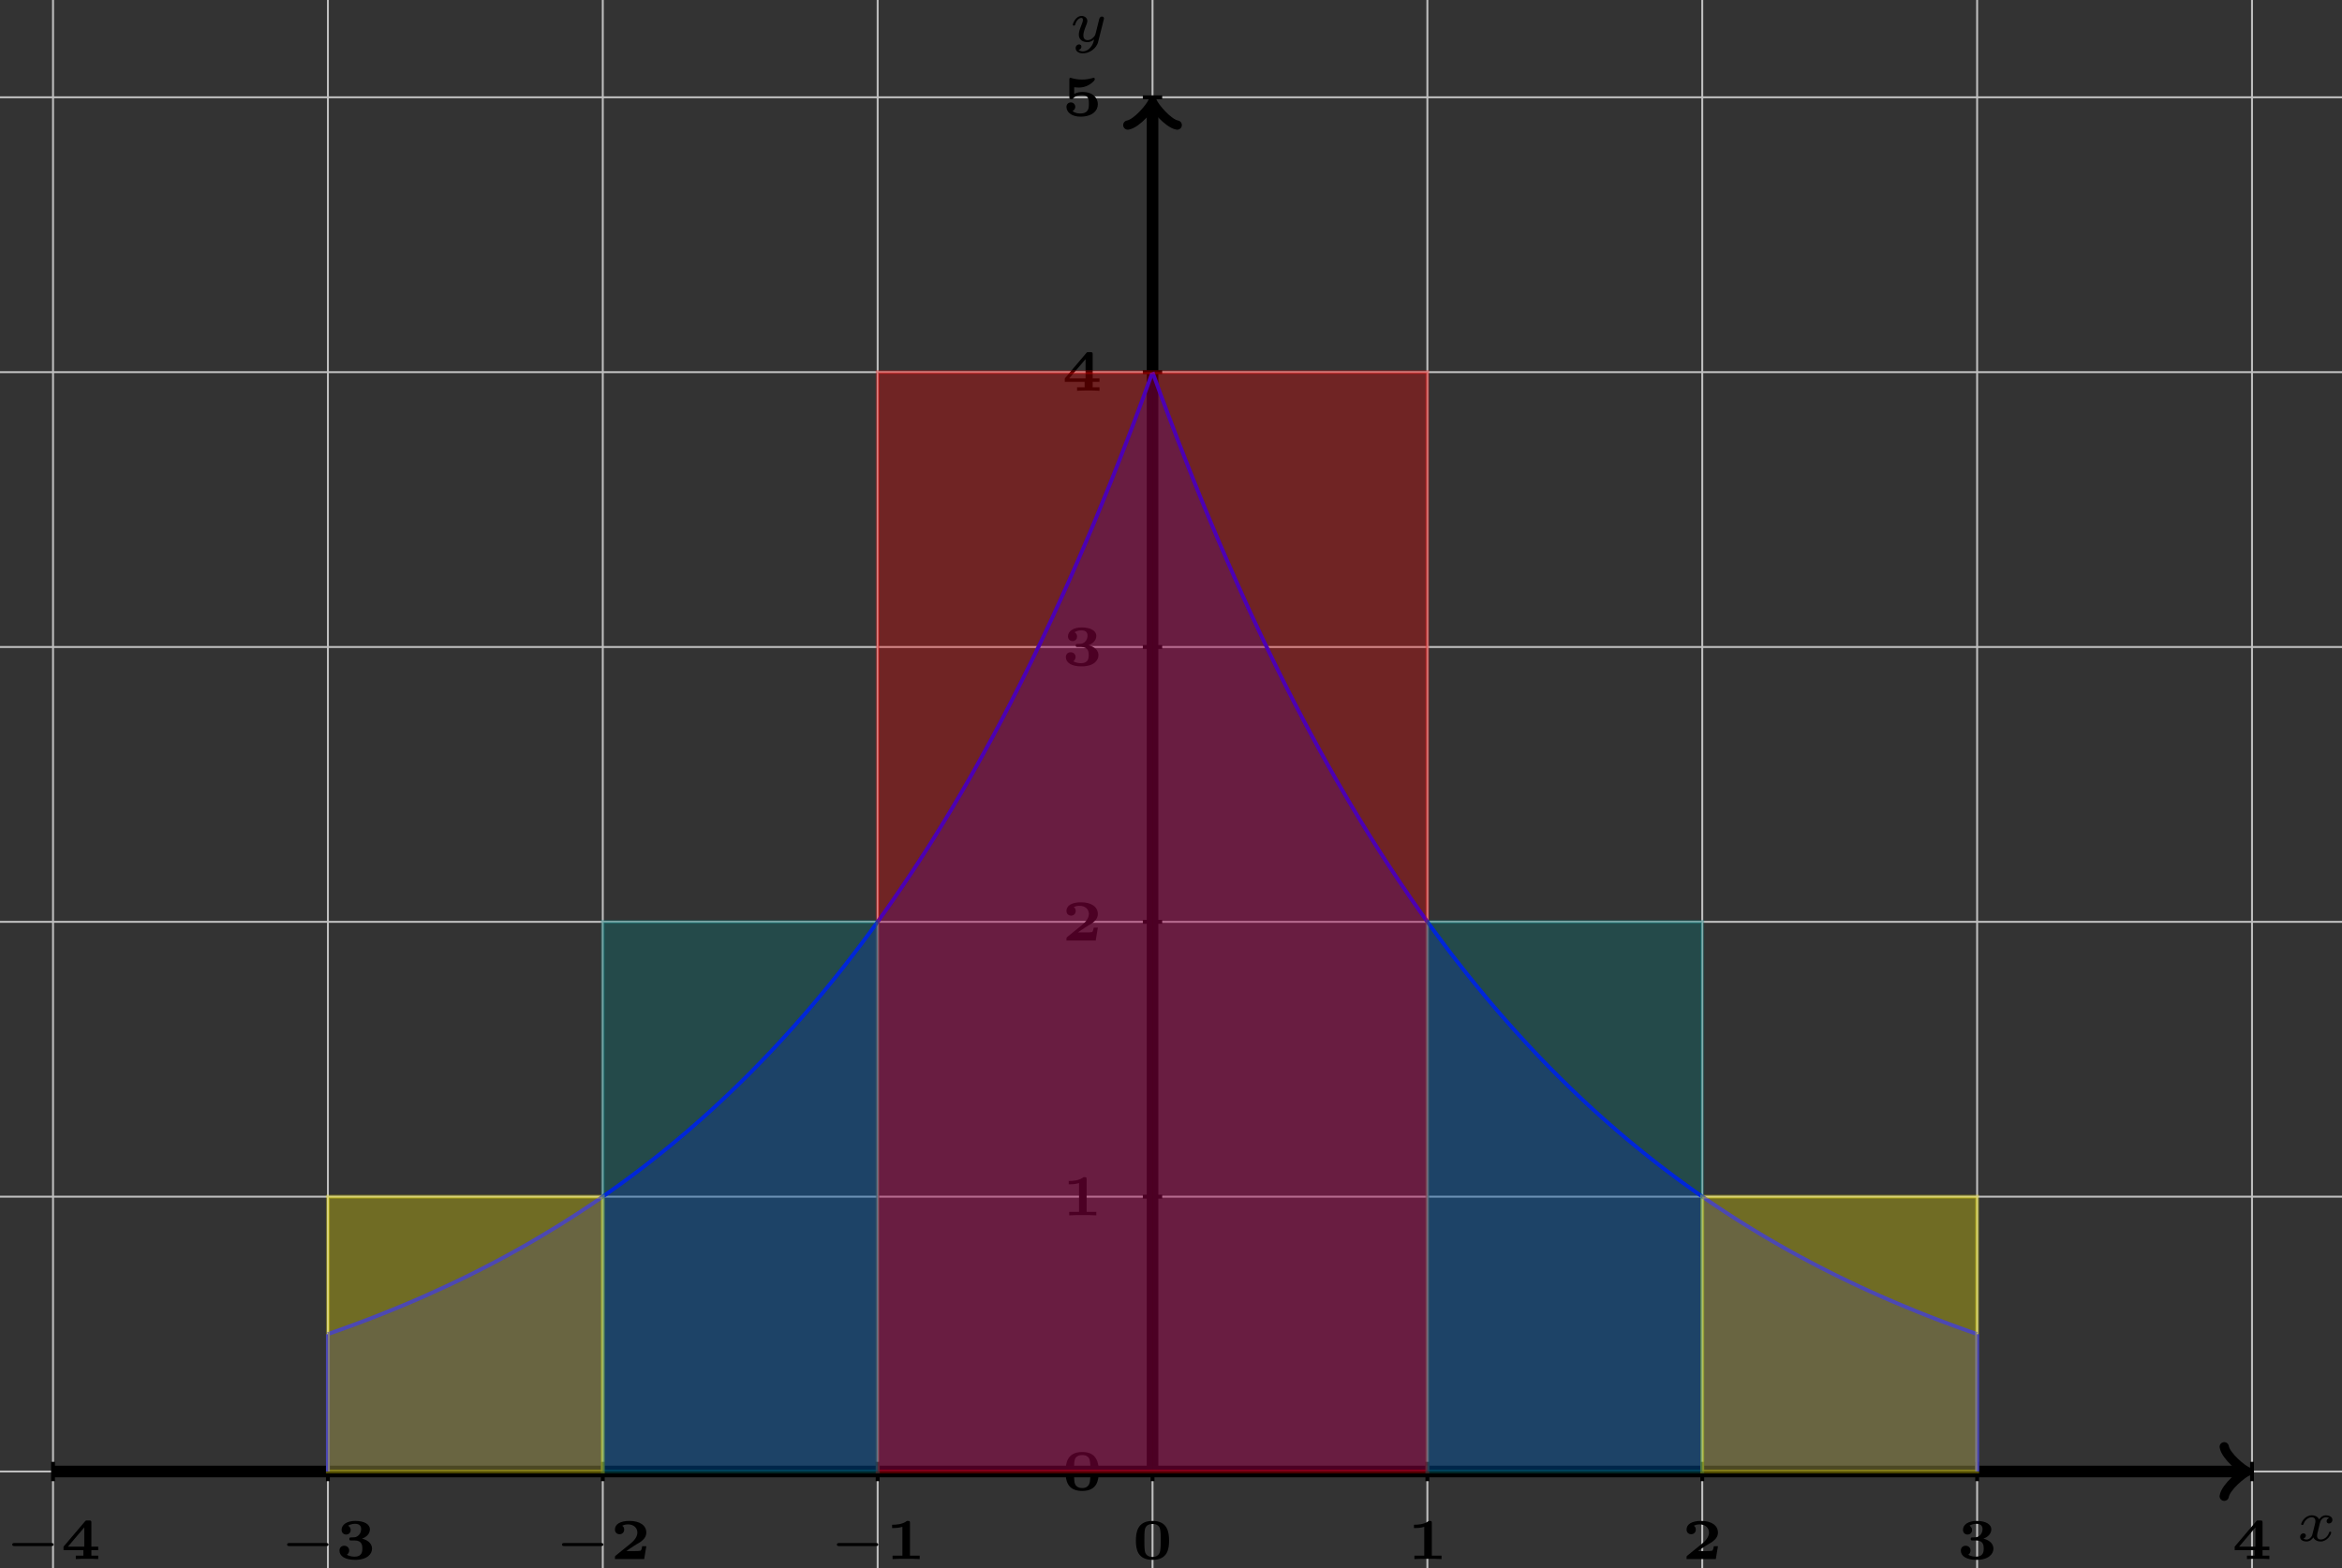 <?xml version="1.0" encoding="UTF-8"?>
<svg xmlns="http://www.w3.org/2000/svg" xmlns:xlink="http://www.w3.org/1999/xlink" width="241.52pt" height="161.743pt" viewBox="0 0 241.52 161.743" version="1.1">
<rect x="0" y="0" width="241.52" height="161.743" fill="#333333" stroke="none"/>
<defs>
<g>
<symbol overflow="visible" id="glyph0-0">
<path style="stroke:none;" d=""/>
</symbol>
<symbol overflow="visible" id="glyph0-1">
<path style="stroke:none;" d="M 3.375 -2.359 C 3.156 -2.297 3.109 -2.125 3.109 -2.031 C 3.109 -1.844 3.266 -1.797 3.344 -1.797 C 3.531 -1.797 3.703 -1.938 3.703 -2.172 C 3.703 -2.5 3.344 -2.641 3.047 -2.641 C 2.641 -2.641 2.406 -2.328 2.344 -2.219 C 2.266 -2.375 2.031 -2.641 1.578 -2.641 C 0.891 -2.641 0.484 -1.922 0.484 -1.719 C 0.484 -1.688 0.516 -1.641 0.594 -1.641 C 0.688 -1.641 0.703 -1.672 0.719 -1.719 C 0.875 -2.203 1.281 -2.438 1.562 -2.438 C 1.859 -2.438 1.953 -2.25 1.953 -2.047 C 1.953 -1.984 1.953 -1.922 1.906 -1.734 C 1.766 -1.188 1.641 -0.641 1.609 -0.562 C 1.516 -0.344 1.297 -0.141 1.047 -0.141 C 1.016 -0.141 0.844 -0.141 0.703 -0.234 C 0.938 -0.312 0.969 -0.5 0.969 -0.547 C 0.969 -0.703 0.844 -0.781 0.719 -0.781 C 0.562 -0.781 0.375 -0.656 0.375 -0.406 C 0.375 -0.062 0.75 0.062 1.031 0.062 C 1.375 0.062 1.625 -0.172 1.734 -0.359 C 1.859 -0.109 2.141 0.062 2.484 0.062 C 3.188 0.062 3.578 -0.672 3.578 -0.859 C 3.578 -0.875 3.578 -0.953 3.469 -0.953 C 3.391 -0.953 3.375 -0.906 3.359 -0.844 C 3.188 -0.328 2.766 -0.141 2.5 -0.141 C 2.281 -0.141 2.125 -0.266 2.125 -0.516 C 2.125 -0.641 2.141 -0.766 2.203 -0.969 L 2.391 -1.75 C 2.453 -1.984 2.484 -2.094 2.609 -2.234 C 2.688 -2.328 2.844 -2.438 3.031 -2.438 C 3.062 -2.438 3.234 -2.438 3.375 -2.359 Z M 3.375 -2.359 "/>
</symbol>
<symbol overflow="visible" id="glyph0-2">
<path style="stroke:none;" d="M 3.562 -2.297 C 3.578 -2.344 3.578 -2.359 3.578 -2.375 C 3.578 -2.453 3.531 -2.578 3.375 -2.578 C 3.266 -2.578 3.172 -2.516 3.125 -2.422 C 3.094 -2.391 3.062 -2.203 3.031 -2.094 L 2.719 -0.844 C 2.672 -0.672 2.656 -0.578 2.406 -0.359 C 2.344 -0.297 2.156 -0.141 1.891 -0.141 C 1.453 -0.141 1.453 -0.531 1.453 -0.641 C 1.453 -0.891 1.531 -1.172 1.797 -1.828 C 1.844 -1.969 1.859 -2.016 1.859 -2.125 C 1.859 -2.453 1.562 -2.641 1.266 -2.641 C 0.656 -2.641 0.359 -1.844 0.359 -1.719 C 0.359 -1.688 0.391 -1.641 0.469 -1.641 C 0.562 -1.641 0.578 -1.672 0.594 -1.719 C 0.766 -2.297 1.078 -2.438 1.25 -2.438 C 1.359 -2.438 1.406 -2.359 1.406 -2.219 C 1.406 -2.094 1.328 -1.891 1.266 -1.734 C 1.047 -1.203 0.984 -0.938 0.984 -0.719 C 0.984 -0.156 1.406 0.062 1.875 0.062 C 1.953 0.062 2.234 0.062 2.562 -0.219 C 2.484 0.109 2.422 0.344 2.141 0.656 C 2.031 0.781 1.766 1.016 1.406 1.016 C 1.344 1.016 1.094 1.016 0.953 0.859 C 1.219 0.812 1.25 0.578 1.25 0.531 C 1.25 0.359 1.125 0.297 1 0.297 C 0.859 0.297 0.656 0.422 0.656 0.688 C 0.656 0.984 0.938 1.219 1.406 1.219 C 2.047 1.219 2.812 0.75 2.984 0 Z M 3.562 -2.297 "/>
</symbol>
<symbol overflow="visible" id="glyph1-0">
<path style="stroke:none;" d=""/>
</symbol>
<symbol overflow="visible" id="glyph1-1">
<path style="stroke:none;" d="M 4.766 -1.344 C 4.859 -1.344 5.016 -1.344 5.016 -1.5 C 5.016 -1.656 4.859 -1.656 4.766 -1.656 L 1 -1.656 C 0.891 -1.656 0.75 -1.656 0.75 -1.5 C 0.75 -1.344 0.891 -1.344 1 -1.344 Z M 4.766 -1.344 "/>
</symbol>
<symbol overflow="visible" id="glyph2-0">
<path style="stroke:none;" d=""/>
</symbol>
<symbol overflow="visible" id="glyph2-1">
<path style="stroke:none;" d="M 3.859 -0.922 L 3.859 -1.281 L 3.156 -1.281 L 3.156 -3.766 C 3.156 -3.938 3.125 -3.984 2.938 -3.984 L 2.719 -3.984 C 2.562 -3.984 2.562 -3.969 2.484 -3.875 L 0.281 -1.281 L 0.281 -0.922 L 2.328 -0.922 L 2.328 -0.359 L 1.547 -0.359 L 1.547 0 C 1.844 -0.031 2.422 -0.031 2.734 -0.031 C 3.078 -0.031 3.531 -0.031 3.859 0 L 3.859 -0.359 L 3.156 -0.359 L 3.156 -0.922 Z M 2.422 -3.266 L 2.422 -1.281 L 0.734 -1.281 Z M 2.422 -3.266 "/>
</symbol>
<symbol overflow="visible" id="glyph2-2">
<path style="stroke:none;" d="M 1.578 -2.234 C 1.453 -2.234 1.406 -2.203 1.406 -2.078 C 1.406 -1.922 1.484 -1.922 1.609 -1.922 L 1.953 -1.922 C 2.734 -1.922 2.75 -1.375 2.75 -1.078 C 2.75 -0.828 2.734 -0.25 1.969 -0.25 C 1.875 -0.25 1.469 -0.25 1.156 -0.453 C 1.266 -0.516 1.391 -0.672 1.391 -0.891 C 1.391 -1.172 1.172 -1.375 0.891 -1.375 C 0.609 -1.375 0.391 -1.203 0.391 -0.875 C 0.391 -0.297 0.984 0.078 2 0.078 C 3.297 0.078 3.75 -0.562 3.75 -1.078 C 3.75 -1.469 3.484 -1.922 2.719 -2.109 C 3.125 -2.25 3.531 -2.578 3.531 -3.078 C 3.531 -3.547 3.016 -3.938 2.016 -3.938 C 1.156 -3.938 0.609 -3.547 0.609 -3.016 C 0.609 -2.688 0.859 -2.531 1.078 -2.531 C 1.328 -2.531 1.547 -2.703 1.547 -3 C 1.547 -3.297 1.328 -3.422 1.281 -3.438 C 1.375 -3.5 1.625 -3.641 1.984 -3.641 C 2.516 -3.641 2.625 -3.359 2.625 -3.094 C 2.625 -2.609 2.281 -2.281 1.938 -2.25 Z M 1.578 -2.234 "/>
</symbol>
<symbol overflow="visible" id="glyph2-3">
<path style="stroke:none;" d="M 3.688 -1.328 L 3.266 -1.328 C 3.25 -1.25 3.203 -0.875 3.062 -0.859 C 2.938 -0.828 2.656 -0.828 2.453 -0.828 L 1.641 -0.828 C 1.688 -0.875 1.844 -0.969 1.891 -1.016 C 2.891 -1.688 2.781 -1.562 3.125 -1.797 C 3.453 -2.047 3.688 -2.328 3.688 -2.734 C 3.688 -3.484 3 -3.938 1.953 -3.938 C 1.016 -3.938 0.453 -3.609 0.453 -3.047 C 0.453 -2.688 0.734 -2.562 0.922 -2.562 C 1.156 -2.562 1.406 -2.719 1.406 -3.047 C 1.406 -3.188 1.359 -3.344 1.203 -3.438 C 1.453 -3.578 1.734 -3.578 1.797 -3.578 C 2.391 -3.578 2.766 -3.219 2.766 -2.734 C 2.766 -2.266 2.391 -1.859 2.016 -1.562 L 0.531 -0.359 C 0.453 -0.297 0.453 -0.266 0.453 -0.156 L 0.453 0 L 3.469 0 Z M 3.688 -1.328 "/>
</symbol>
<symbol overflow="visible" id="glyph2-4">
<path style="stroke:none;" d="M 2.531 -3.719 C 2.531 -3.906 2.5 -3.938 2.328 -3.938 L 2.219 -3.938 C 1.734 -3.547 0.969 -3.547 0.844 -3.547 L 0.688 -3.547 L 0.688 -3.203 L 0.844 -3.203 C 0.969 -3.203 1.344 -3.203 1.75 -3.328 L 1.75 -0.359 L 0.734 -0.359 L 0.734 0 C 1.047 -0.031 1.797 -0.031 2.141 -0.031 C 2.469 -0.031 3.234 -0.031 3.531 0 L 3.531 -0.359 L 2.531 -0.359 Z M 2.531 -3.719 "/>
</symbol>
<symbol overflow="visible" id="glyph2-5">
<path style="stroke:none;" d="M 3.781 -1.906 C 3.781 -2.766 3.625 -3.938 2.078 -3.938 C 0.516 -3.938 0.359 -2.75 0.359 -1.906 C 0.359 -1.047 0.516 0.078 2.078 0.078 C 3.625 0.078 3.781 -1.047 3.781 -1.906 Z M 2.078 -0.219 C 1.859 -0.219 1.375 -0.281 1.281 -0.828 C 1.234 -1.156 1.234 -1.578 1.234 -1.984 C 1.234 -2.359 1.234 -2.828 1.297 -3.109 C 1.406 -3.547 1.828 -3.625 2.078 -3.625 C 2.281 -3.625 2.766 -3.578 2.859 -3.062 C 2.922 -2.766 2.922 -2.375 2.922 -1.984 C 2.922 -1.609 2.922 -1.156 2.859 -0.828 C 2.75 -0.281 2.297 -0.219 2.078 -0.219 Z M 2.078 -0.219 "/>
</symbol>
<symbol overflow="visible" id="glyph2-6">
<path style="stroke:none;" d="M 1.25 -2.953 C 1.375 -2.938 1.656 -2.922 1.719 -2.922 C 2.016 -2.922 2.406 -2.984 2.781 -3.203 C 2.891 -3.266 3.375 -3.594 3.375 -3.781 C 3.375 -3.891 3.312 -3.938 3.25 -3.938 C 3.234 -3.938 3.219 -3.938 3.141 -3.906 C 2.766 -3.797 2.406 -3.75 2.062 -3.75 C 1.656 -3.75 1.297 -3.812 0.969 -3.906 C 0.891 -3.938 0.891 -3.938 0.875 -3.938 C 0.75 -3.938 0.75 -3.812 0.75 -3.734 L 0.75 -1.953 C 0.75 -1.797 0.766 -1.734 0.953 -1.734 C 1.078 -1.734 1.078 -1.734 1.141 -1.812 C 1.375 -2.078 1.719 -2.156 2.078 -2.156 C 2.766 -2.156 2.766 -1.609 2.766 -1.234 C 2.766 -0.859 2.766 -0.25 1.859 -0.25 C 1.609 -0.25 1.281 -0.312 1.078 -0.516 C 1.312 -0.609 1.359 -0.828 1.359 -0.938 C 1.359 -1.172 1.188 -1.391 0.906 -1.391 C 0.656 -1.391 0.453 -1.219 0.453 -0.922 C 0.453 -0.359 1.031 0.078 1.891 0.078 C 3.109 0.078 3.688 -0.531 3.688 -1.203 C 3.688 -1.812 3.219 -2.469 2.109 -2.469 C 1.891 -2.469 1.547 -2.438 1.25 -2.266 Z M 1.25 -2.953 "/>
</symbol>
</g>
<clipPath id="clip1">
  <path d="M 0 0 L 241.52 0 L 241.52 161.742 L 0 161.742 Z M 0 0 "/>
</clipPath>
</defs>
<g id="surface1">
<g clip-path="url(#clip1)" clip-rule="nonzero">
<path style="fill:none;stroke-width:0.199;stroke-linecap:butt;stroke-linejoin:miter;stroke:rgb(75%,75%,75%);stroke-opacity:1;stroke-miterlimit:10;" d="M -127.562 0.001 L 127.562 0.001 M -127.562 28.347 L 127.562 28.347 M -127.562 56.693 L 127.562 56.693 M -127.562 85.039 L 127.562 85.039 M -127.562 113.386 L 127.562 113.386 M -127.562 141.736 L 127.562 141.736 M -113.386 -14.174 L -113.386 155.907 M -85.039 -14.174 L -85.039 155.907 M -56.692 -14.174 L -56.692 155.907 M -28.345 -14.174 L -28.345 155.907 M 0.002 -14.174 L 0.002 155.907 M 28.345 -14.174 L 28.345 155.907 M 56.692 -14.174 L 56.692 155.907 M 85.039 -14.174 L 85.039 155.907 M 113.386 -14.174 L 113.386 155.907 " transform="matrix(1,0,0,-1,118.854,151.77)"/>
</g>
<path style="fill:none;stroke-width:1.196;stroke-linecap:butt;stroke-linejoin:miter;stroke:rgb(0%,0%,0%);stroke-opacity:1;stroke-miterlimit:10;" d="M -113.386 0.001 L 112.429 0.001 " transform="matrix(1,0,0,-1,118.854,151.77)"/>
<path style="fill:none;stroke-width:0.956;stroke-linecap:round;stroke-linejoin:round;stroke:rgb(0%,0%,0%);stroke-opacity:1;stroke-miterlimit:10;" d="M -1.912 2.551 C -1.751 1.594 -0.002 0.161 0.479 0.001 C -0.002 -0.16 -1.751 -1.593 -1.912 -2.55 " transform="matrix(1,0,0,-1,231.287,151.77)"/>
<g style="fill:rgb(0%,0%,0%);fill-opacity:1;">
  <use xlink:href="#glyph0-1" x="236.826" y="158.927"/>
</g>
<path style="fill:none;stroke-width:1.196;stroke-linecap:butt;stroke-linejoin:miter;stroke:rgb(0%,0%,0%);stroke-opacity:1;stroke-miterlimit:10;" d="M 0.002 0.001 L 0.002 140.779 " transform="matrix(1,0,0,-1,118.854,151.77)"/>
<path style="fill:none;stroke-width:0.956;stroke-linecap:round;stroke-linejoin:round;stroke:rgb(0%,0%,0%);stroke-opacity:1;stroke-miterlimit:10;" d="M -1.913 2.549 C -1.753 1.596 0.001 0.158 0.478 -0.002 C 0.001 -0.158 -1.753 -1.596 -1.913 -2.549 " transform="matrix(0,-1,-1,0,118.854,10.986)"/>
<g style="fill:rgb(0%,0%,0%);fill-opacity:1;">
  <use xlink:href="#glyph0-2" x="110.272" y="4.284"/>
</g>
<path style="fill:none;stroke-width:0.399;stroke-linecap:butt;stroke-linejoin:miter;stroke:rgb(0%,0%,0%);stroke-opacity:1;stroke-miterlimit:10;" d="M -113.386 0.997 L -113.386 -0.995 " transform="matrix(1,0,0,-1,118.854,151.77)"/>
<g style="fill:rgb(0%,0%,0%);fill-opacity:1;">
  <use xlink:href="#glyph1-1" x="0.513" y="160.803"/>
</g>
<g style="fill:rgb(0%,0%,0%);fill-opacity:1;">
  <use xlink:href="#glyph2-1" x="6.269" y="160.803"/>
</g>
<path style="fill:none;stroke-width:0.399;stroke-linecap:butt;stroke-linejoin:miter;stroke:rgb(0%,0%,0%);stroke-opacity:1;stroke-miterlimit:10;" d="M -85.039 0.997 L -85.039 -0.995 " transform="matrix(1,0,0,-1,118.854,151.77)"/>
<g style="fill:rgb(0%,0%,0%);fill-opacity:1;">
  <use xlink:href="#glyph1-1" x="28.861" y="160.803"/>
</g>
<g style="fill:rgb(0%,0%,0%);fill-opacity:1;">
  <use xlink:href="#glyph2-2" x="34.617" y="160.803"/>
</g>
<path style="fill:none;stroke-width:0.399;stroke-linecap:butt;stroke-linejoin:miter;stroke:rgb(0%,0%,0%);stroke-opacity:1;stroke-miterlimit:10;" d="M -56.692 0.997 L -56.692 -0.995 " transform="matrix(1,0,0,-1,118.854,151.77)"/>
<g style="fill:rgb(0%,0%,0%);fill-opacity:1;">
  <use xlink:href="#glyph1-1" x="57.207" y="160.803"/>
</g>
<g style="fill:rgb(0%,0%,0%);fill-opacity:1;">
  <use xlink:href="#glyph2-3" x="62.963" y="160.803"/>
</g>
<path style="fill:none;stroke-width:0.399;stroke-linecap:butt;stroke-linejoin:miter;stroke:rgb(0%,0%,0%);stroke-opacity:1;stroke-miterlimit:10;" d="M -28.345 0.997 L -28.345 -0.995 " transform="matrix(1,0,0,-1,118.854,151.77)"/>
<g style="fill:rgb(0%,0%,0%);fill-opacity:1;">
  <use xlink:href="#glyph1-1" x="85.555" y="160.803"/>
</g>
<g style="fill:rgb(0%,0%,0%);fill-opacity:1;">
  <use xlink:href="#glyph2-4" x="91.311" y="160.803"/>
</g>
<path style="fill:none;stroke-width:0.399;stroke-linecap:butt;stroke-linejoin:miter;stroke:rgb(0%,0%,0%);stroke-opacity:1;stroke-miterlimit:10;" d="M 0.002 0.997 L 0.002 -0.995 " transform="matrix(1,0,0,-1,118.854,151.77)"/>
<g style="fill:rgb(0%,0%,0%);fill-opacity:1;">
  <use xlink:href="#glyph2-5" x="116.781" y="160.803"/>
</g>
<path style="fill:none;stroke-width:0.399;stroke-linecap:butt;stroke-linejoin:miter;stroke:rgb(0%,0%,0%);stroke-opacity:1;stroke-miterlimit:10;" d="M 28.345 0.997 L 28.345 -0.995 " transform="matrix(1,0,0,-1,118.854,151.77)"/>
<g style="fill:rgb(0%,0%,0%);fill-opacity:1;">
  <use xlink:href="#glyph2-4" x="145.128" y="160.803"/>
</g>
<path style="fill:none;stroke-width:0.399;stroke-linecap:butt;stroke-linejoin:miter;stroke:rgb(0%,0%,0%);stroke-opacity:1;stroke-miterlimit:10;" d="M 56.692 0.997 L 56.692 -0.995 " transform="matrix(1,0,0,-1,118.854,151.77)"/>
<g style="fill:rgb(0%,0%,0%);fill-opacity:1;">
  <use xlink:href="#glyph2-3" x="173.476" y="160.803"/>
</g>
<path style="fill:none;stroke-width:0.399;stroke-linecap:butt;stroke-linejoin:miter;stroke:rgb(0%,0%,0%);stroke-opacity:1;stroke-miterlimit:10;" d="M 85.039 0.997 L 85.039 -0.995 " transform="matrix(1,0,0,-1,118.854,151.77)"/>
<g style="fill:rgb(0%,0%,0%);fill-opacity:1;">
  <use xlink:href="#glyph2-2" x="201.823" y="160.803"/>
</g>
<path style="fill:none;stroke-width:0.399;stroke-linecap:butt;stroke-linejoin:miter;stroke:rgb(0%,0%,0%);stroke-opacity:1;stroke-miterlimit:10;" d="M 113.386 0.997 L 113.386 -0.995 " transform="matrix(1,0,0,-1,118.854,151.77)"/>
<g style="fill:rgb(0%,0%,0%);fill-opacity:1;">
  <use xlink:href="#glyph2-1" x="230.17" y="160.803"/>
</g>
<path style="fill:none;stroke-width:0.399;stroke-linecap:butt;stroke-linejoin:miter;stroke:rgb(0%,0%,0%);stroke-opacity:1;stroke-miterlimit:10;" d="M 0.998 0.001 L -0.998 0.001 " transform="matrix(1,0,0,-1,118.854,151.77)"/>
<g style="fill:rgb(0%,0%,0%);fill-opacity:1;">
  <use xlink:href="#glyph2-5" x="109.527" y="153.696"/>
</g>
<path style="fill:none;stroke-width:0.399;stroke-linecap:butt;stroke-linejoin:miter;stroke:rgb(0%,0%,0%);stroke-opacity:1;stroke-miterlimit:10;" d="M 0.998 28.347 L -0.998 28.347 " transform="matrix(1,0,0,-1,118.854,151.77)"/>
<g style="fill:rgb(0%,0%,0%);fill-opacity:1;">
  <use xlink:href="#glyph2-4" x="109.527" y="125.348"/>
</g>
<path style="fill:none;stroke-width:0.399;stroke-linecap:butt;stroke-linejoin:miter;stroke:rgb(0%,0%,0%);stroke-opacity:1;stroke-miterlimit:10;" d="M 0.998 56.693 L -0.998 56.693 " transform="matrix(1,0,0,-1,118.854,151.77)"/>
<g style="fill:rgb(0%,0%,0%);fill-opacity:1;">
  <use xlink:href="#glyph2-3" x="109.527" y="97"/>
</g>
<path style="fill:none;stroke-width:0.399;stroke-linecap:butt;stroke-linejoin:miter;stroke:rgb(0%,0%,0%);stroke-opacity:1;stroke-miterlimit:10;" d="M 0.998 85.039 L -0.998 85.039 " transform="matrix(1,0,0,-1,118.854,151.77)"/>
<g style="fill:rgb(0%,0%,0%);fill-opacity:1;">
  <use xlink:href="#glyph2-2" x="109.527" y="68.652"/>
</g>
<path style="fill:none;stroke-width:0.399;stroke-linecap:butt;stroke-linejoin:miter;stroke:rgb(0%,0%,0%);stroke-opacity:1;stroke-miterlimit:10;" d="M 0.998 113.386 L -0.998 113.386 " transform="matrix(1,0,0,-1,118.854,151.77)"/>
<g style="fill:rgb(0%,0%,0%);fill-opacity:1;">
  <use xlink:href="#glyph2-1" x="109.527" y="40.304"/>
</g>
<path style="fill:none;stroke-width:0.399;stroke-linecap:butt;stroke-linejoin:miter;stroke:rgb(0%,0%,0%);stroke-opacity:1;stroke-miterlimit:10;" d="M 0.998 141.736 L -0.998 141.736 " transform="matrix(1,0,0,-1,118.854,151.77)"/>
<g style="fill:rgb(0%,0%,0%);fill-opacity:1;">
  <use xlink:href="#glyph2-6" x="109.527" y="11.955"/>
</g>
<path style="fill:none;stroke-width:0.399;stroke-linecap:butt;stroke-linejoin:miter;stroke:rgb(0%,0%,100%);stroke-opacity:1;stroke-miterlimit:10;" d="M 0.002 113.386 L 0.857 111.03 L 1.717 108.73 L 2.576 106.468 L 3.435 104.261 L 4.295 102.089 L 5.15 99.972 L 6.01 97.894 L 6.869 95.859 L 7.728 93.867 L 8.588 91.922 L 9.443 90.008 L 10.302 88.141 L 11.162 86.309 L 12.021 84.516 L 12.881 82.758 L 13.736 81.04 L 14.595 79.356 L 15.455 77.712 L 16.314 76.098 L 17.173 74.516 L 18.029 72.966 L 18.888 71.45 L 19.748 69.97 L 20.607 68.513 L 21.466 67.087 L 22.322 65.697 L 23.181 64.333 L 24.04 62.994 L 24.9 61.685 L 25.759 60.408 L 26.615 59.15 L 27.474 57.92 L 28.333 56.72 L 29.193 55.541 L 30.052 54.385 L 30.907 53.256 L 31.767 52.154 L 32.626 51.068 L 33.486 50.006 L 34.345 48.967 L 35.2 47.951 L 36.06 46.955 L 36.919 45.979 L 37.778 45.026 L 38.638 44.088 L 39.493 43.174 L 40.353 42.276 L 41.212 41.397 L 42.071 40.538 L 42.931 39.698 L 43.786 38.874 L 44.646 38.065 L 45.505 37.272 L 46.364 36.499 L 47.224 35.741 L 48.079 34.999 L 48.938 34.272 L 49.798 33.561 L 50.657 32.862 L 51.516 32.179 L 52.372 31.511 L 53.231 30.858 L 54.091 30.218 L 54.95 29.589 L 55.809 28.972 L 56.669 28.374 L 57.524 27.784 L 58.384 27.206 L 59.243 26.64 L 60.102 26.085 L 60.962 25.546 L 61.817 25.015 L 62.676 24.496 L 63.536 23.984 L 64.395 23.488 L 65.254 22.999 L 66.11 22.523 L 66.969 22.054 L 67.829 21.597 L 68.688 21.148 L 69.547 20.707 L 70.403 20.277 L 71.262 19.855 L 72.122 19.445 L 72.981 19.039 L 73.84 18.644 L 74.696 18.258 L 75.555 17.879 L 76.414 17.508 L 77.274 17.144 L 78.133 16.789 L 78.989 16.437 L 79.848 16.097 L 80.707 15.762 L 81.567 15.433 L 82.426 15.113 L 83.281 14.801 L 84.141 14.492 L 85 14.191 " transform="matrix(1,0,0,-1,118.854,151.77)"/>
<path style="fill:none;stroke-width:0.399;stroke-linecap:butt;stroke-linejoin:miter;stroke:rgb(0%,0%,100%);stroke-opacity:1;stroke-miterlimit:10;" d="M 85.039 0.001 L 85.039 14.172 " transform="matrix(1,0,0,-1,118.854,151.77)"/>
<path style="fill:none;stroke-width:0.399;stroke-linecap:butt;stroke-linejoin:miter;stroke:rgb(0%,0%,100%);stroke-opacity:1;stroke-miterlimit:10;" d="M -85.039 14.172 L -84.18 14.48 L -83.325 14.785 L -82.465 15.098 L -80.747 15.746 L -79.887 16.082 L -79.032 16.422 L -78.172 16.769 L -77.313 17.125 L -76.454 17.488 L -75.594 17.859 L -74.739 18.238 L -73.879 18.629 L -73.02 19.023 L -72.161 19.425 L -71.301 19.836 L -70.446 20.257 L -69.587 20.687 L -68.727 21.128 L -67.868 21.574 L -67.009 22.031 L -66.153 22.5 L -65.294 22.976 L -64.434 23.464 L -63.575 23.964 L -62.716 24.472 L -61.86 24.992 L -61.001 25.519 L -60.141 26.062 L -59.282 26.613 L -58.423 27.179 L -57.567 27.753 L -56.708 28.343 L -55.849 28.945 L -54.989 29.562 L -54.13 30.187 L -53.274 30.827 L -52.415 31.48 L -51.556 32.147 L -50.696 32.831 L -49.837 33.526 L -48.982 34.237 L -48.122 34.964 L -47.263 35.706 L -46.403 36.464 L -45.544 37.237 L -44.689 38.026 L -43.829 38.835 L -42.97 39.659 L -42.111 40.499 L -41.251 41.358 L -40.396 42.237 L -39.536 43.131 L -38.677 44.045 L -37.818 44.983 L -36.958 45.936 L -36.099 46.908 L -35.244 47.904 L -34.384 48.92 L -33.525 49.959 L -32.665 51.018 L -31.806 52.1 L -30.951 53.205 L -30.091 54.334 L -29.232 55.486 L -28.373 56.666 L -27.513 57.865 L -26.658 59.091 L -25.798 60.349 L -24.939 61.626 L -24.08 62.931 L -23.22 64.267 L -22.365 65.63 L -21.506 67.025 L -20.646 68.446 L -19.787 69.899 L -18.927 71.38 L -18.072 72.895 L -17.213 74.442 L -16.353 76.02 L -15.494 77.63 L -14.635 79.282 L -13.779 80.961 L -12.92 82.68 L -12.06 84.434 L -11.201 86.223 L -10.342 88.055 L -9.486 89.922 L -8.627 91.828 L -7.768 93.777 L -6.908 95.765 L -6.049 97.797 L -5.193 99.875 L -4.334 101.988 L -3.475 104.156 L -2.615 106.366 L -1.756 108.62 L -0.9 110.925 L -0.041 113.272 " transform="matrix(1,0,0,-1,118.854,151.77)"/>
<path style="fill:none;stroke-width:0.399;stroke-linecap:butt;stroke-linejoin:miter;stroke:rgb(0%,0%,100%);stroke-opacity:1;stroke-miterlimit:10;" d="M -85.039 0.001 L -85.039 14.172 " transform="matrix(1,0,0,-1,118.854,151.77)"/>
<path style=" stroke:none;fill-rule:nonzero;fill:rgb(0%,0%,100%);fill-opacity:0.2;" d="M 118.855 151.77 L 118.855 38.379 L 122.398 47.785 L 125.941 56.414 L 129.484 64.328 L 133.027 71.586 L 136.57 78.238 L 140.113 84.34 L 143.656 89.938 L 147.199 95.074 L 150.746 99.77 L 154.289 104.09 L 157.832 108.043 L 161.375 111.672 L 164.918 115 L 168.461 118.051 L 172.004 120.848 L 175.547 123.422 L 179.09 125.77 L 182.637 127.926 L 186.18 129.906 L 189.723 131.719 L 193.266 133.383 L 196.809 134.91 L 200.352 136.309 L 203.895 137.598 L 203.895 151.77 Z M 118.855 151.77 "/>
<path style=" stroke:none;fill-rule:nonzero;fill:rgb(0%,0%,100%);fill-opacity:0.2;" d="M 33.812 151.77 L 33.812 137.598 L 37.355 136.309 L 40.898 134.91 L 44.441 133.383 L 47.984 131.719 L 51.527 129.906 L 55.07 127.926 L 58.617 125.77 L 62.16 123.422 L 65.703 120.848 L 69.246 118.051 L 72.789 115 L 76.332 111.672 L 79.875 108.043 L 83.418 104.09 L 86.961 99.77 L 90.508 95.074 L 94.051 89.938 L 97.594 84.34 L 101.137 78.238 L 104.68 71.586 L 108.223 64.328 L 111.766 56.414 L 115.309 47.785 L 118.855 38.379 L 118.855 151.77 Z M 33.812 151.77 "/>
<path style="fill-rule:nonzero;fill:rgb(100%,0%,0%);fill-opacity:0.3;stroke-width:0.399;stroke-linecap:butt;stroke-linejoin:miter;stroke:rgb(100%,0%,0%);stroke-opacity:0.3;stroke-miterlimit:10;" d="M -28.345 0.001 L -28.345 113.386 L 28.345 113.386 L 28.345 0.001 Z M -28.345 0.001 " transform="matrix(1,0,0,-1,118.854,151.77)"/>
<path style="fill-rule:nonzero;fill:rgb(0%,50%,50%);fill-opacity:0.3;stroke-width:0.399;stroke-linecap:butt;stroke-linejoin:miter;stroke:rgb(0%,50%,50%);stroke-opacity:0.3;stroke-miterlimit:10;" d="M -56.692 0.001 L -56.692 56.693 L -28.345 56.693 L -28.345 0.001 Z M -56.692 0.001 " transform="matrix(1,0,0,-1,118.854,151.77)"/>
<path style="fill-rule:nonzero;fill:rgb(0%,50%,50%);fill-opacity:0.3;stroke-width:0.399;stroke-linecap:butt;stroke-linejoin:miter;stroke:rgb(0%,50%,50%);stroke-opacity:0.3;stroke-miterlimit:10;" d="M 56.692 0.001 L 56.692 56.693 L 28.345 56.693 L 28.345 0.001 Z M 56.692 0.001 " transform="matrix(1,0,0,-1,118.854,151.77)"/>
<path style="fill-rule:nonzero;fill:rgb(100%,94.899%,0%);fill-opacity:0.3;stroke-width:0.399;stroke-linecap:butt;stroke-linejoin:miter;stroke:rgb(100%,94.899%,0%);stroke-opacity:0.3;stroke-miterlimit:10;" d="M -85.039 0.001 L -85.039 28.347 L -56.692 28.347 L -56.692 0.001 Z M -85.039 0.001 " transform="matrix(1,0,0,-1,118.854,151.77)"/>
<path style="fill-rule:nonzero;fill:rgb(100%,94.899%,0%);fill-opacity:0.3;stroke-width:0.399;stroke-linecap:butt;stroke-linejoin:miter;stroke:rgb(100%,94.899%,0%);stroke-opacity:0.3;stroke-miterlimit:10;" d="M 85.039 0.001 L 85.039 28.347 L 56.692 28.347 L 56.692 0.001 Z M 85.039 0.001 " transform="matrix(1,0,0,-1,118.854,151.77)"/>
</g>
</svg>
